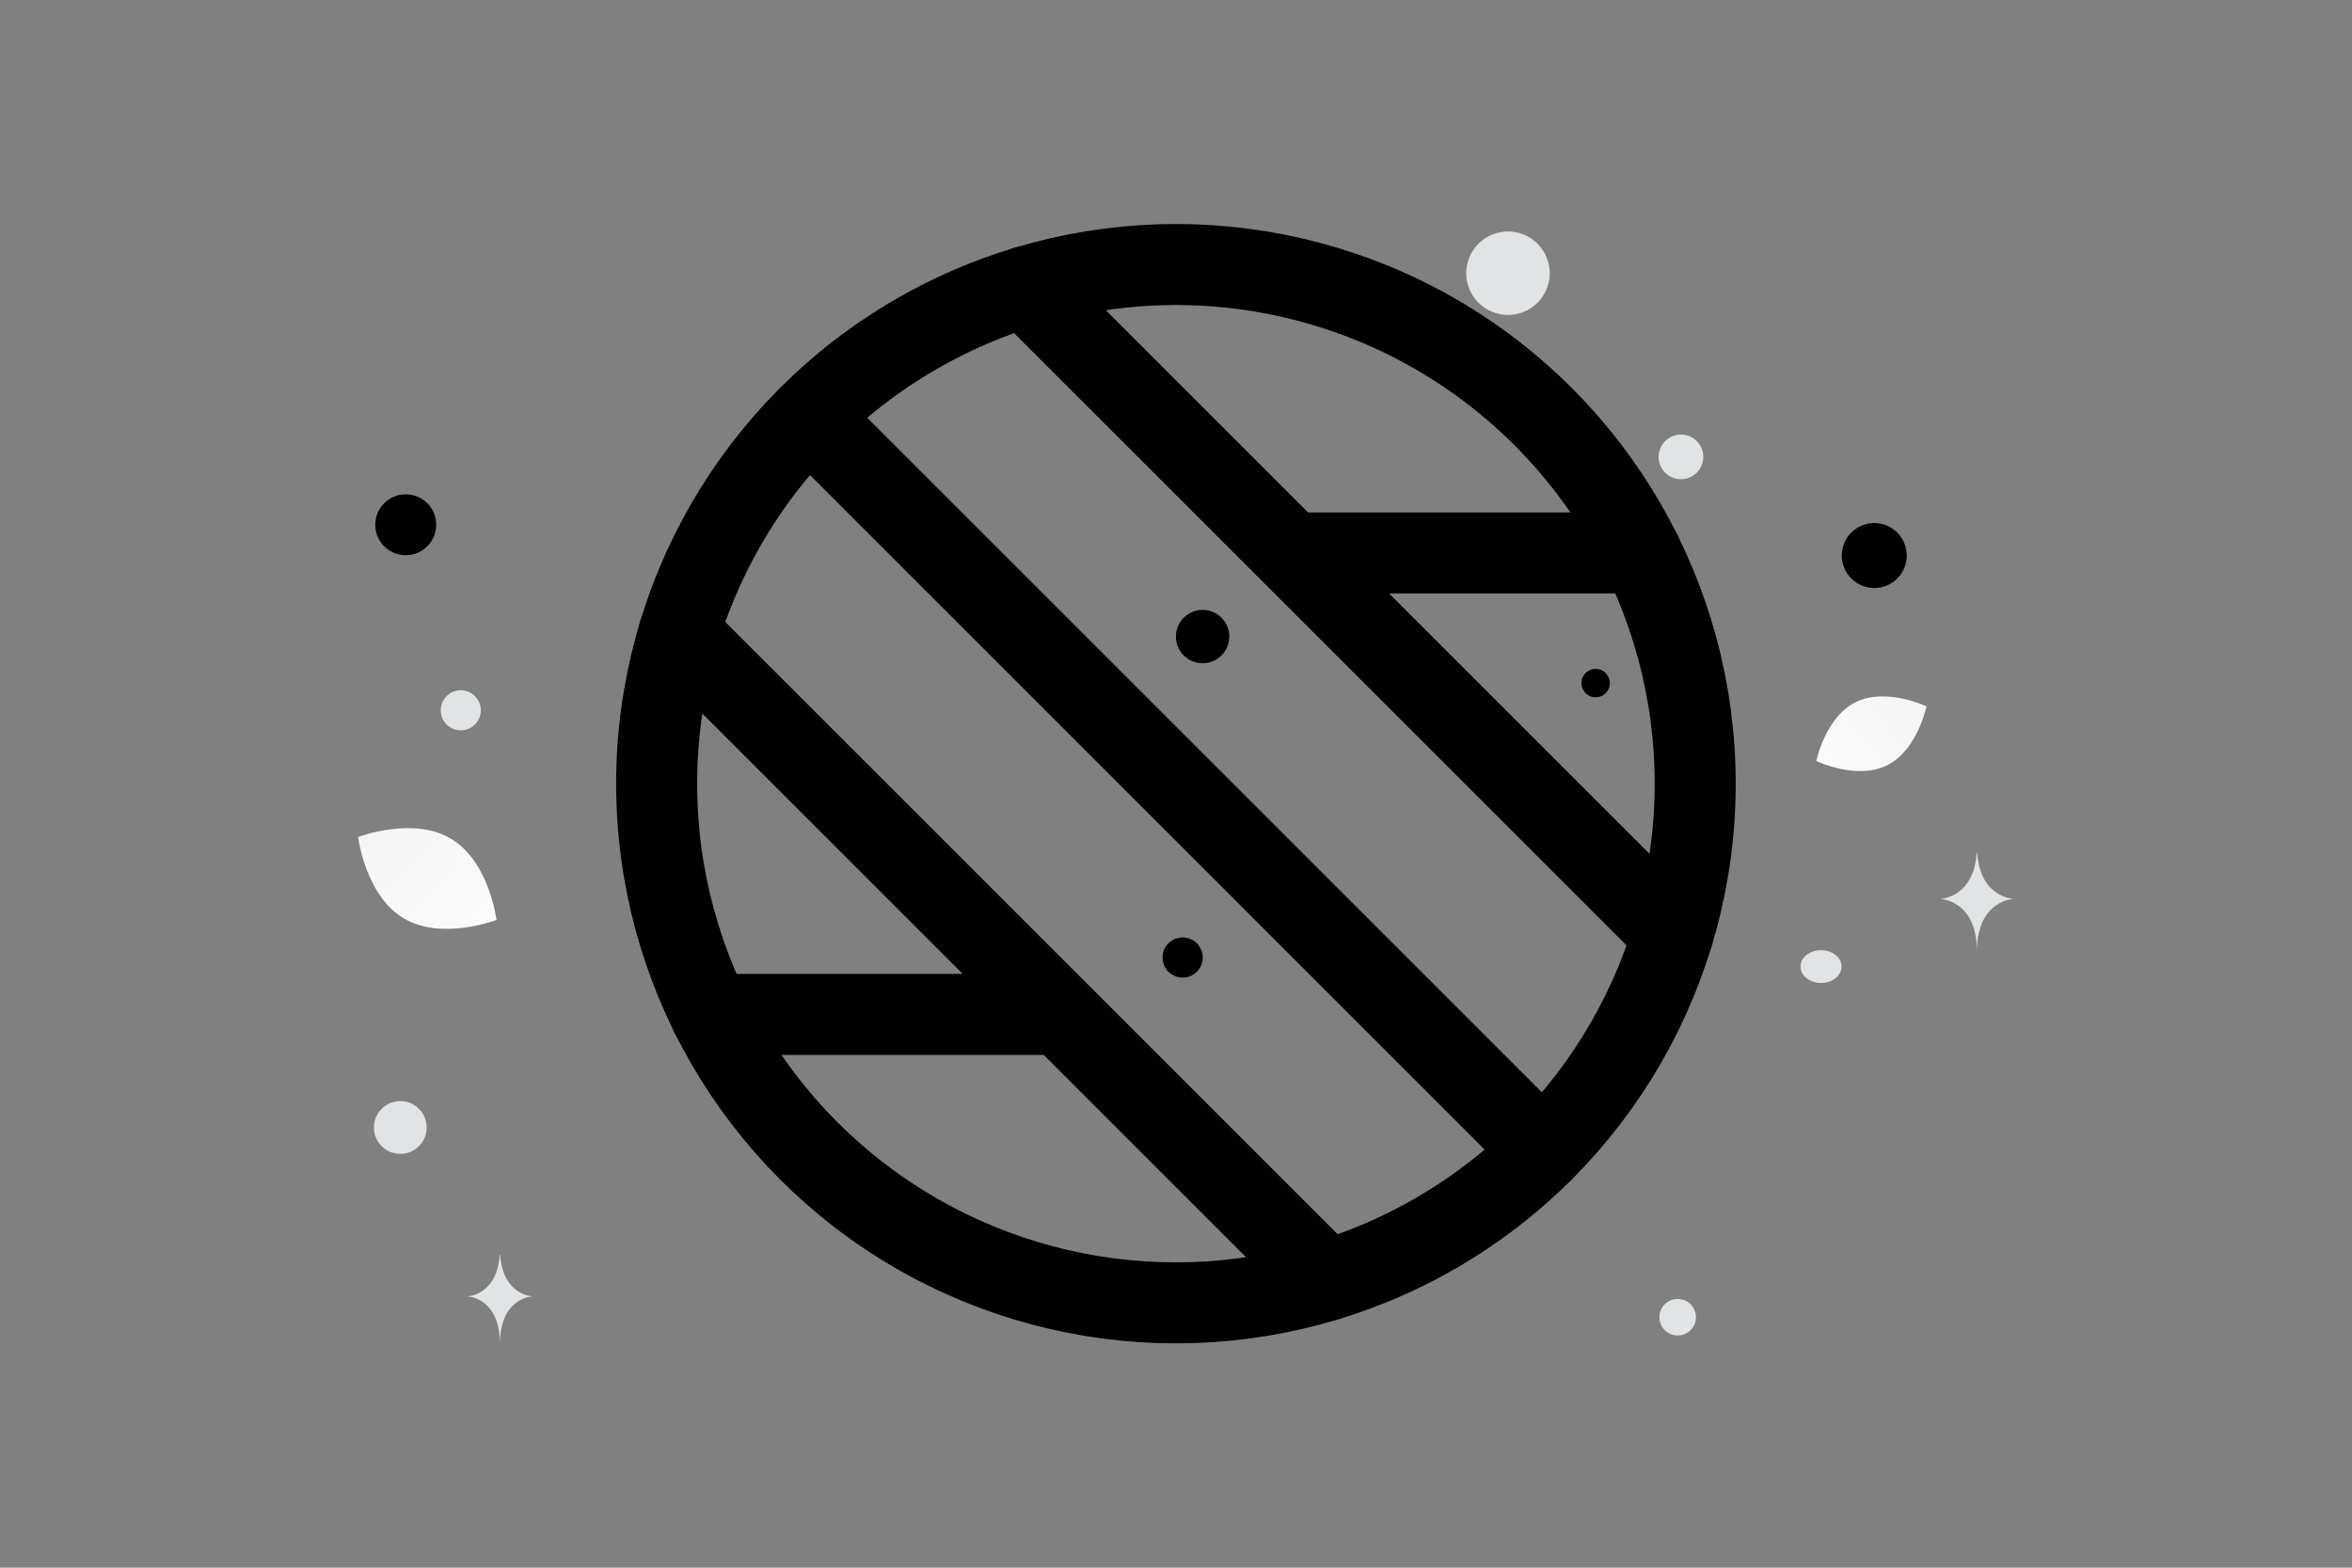 <svg width="900" height="600" viewBox="0 0 900 600" fill="none" xmlns="http://www.w3.org/2000/svg"><rect x="0" y="0" width="900" height="600" fill="#808080" stroke="none"/><path fill="transparent" d="M0 0h900v600H0z"/><circle cx="449.973" cy="299.94" r="198.705" stroke="#000" stroke-width="31" stroke-linecap="round" stroke-linejoin="round"/><path d="M494.129 211.627h133.893M271.923 388.254h133.893m184.661 52.19L309.466 159.433m330.663 198.193L392.287 109.784M259.833 242.271l247.804 247.804" stroke="#000" stroke-width="31" stroke-linecap="round" stroke-linejoin="round"/><path d="M722.093 292.911c-11.635 5.772-27.078-1.649-27.078-1.649s3.432-16.776 15.073-22.54c11.636-5.772 27.073 1.641 27.073 1.641s-3.432 16.776-15.068 22.548z" fill="url(#a)"/><path d="M154.398 351.428c14.622 8.764 35.599.663 35.599.663s-2.743-22.306-17.373-31.059c-14.622-8.764-35.59-.673-35.59-.673s2.743 22.306 17.364 31.069z" fill="url(#b)"/><circle cx="717.197" cy="212.62" r="12.432" transform="rotate(180 717.197 212.62)" fill="#000"/><circle r="11.655" transform="matrix(-1 0 0 1 155.258 200.835)" fill="#000"/><circle r="5.439" transform="matrix(-1 0 0 1 610.578 261.44)" fill="#000"/><circle r="6.993" transform="matrix(-1 0 0 1 641.967 504.133)" fill="#E1E4E5"/><circle r="10.101" transform="matrix(-1 0 0 1 153.173 431.521)" fill="#E1E4E5"/><circle r="7.688" transform="matrix(-1 0 0 1 452.543 366.471)" fill="#000"/><circle r="8.547" transform="matrix(-1 0 0 1 643.225 174.859)" fill="#E1E4E5"/><circle r="7.675" transform="scale(1 -1) rotate(-75 -88.983 -250.816)" fill="#E1E4E5"/><circle r="10.21" transform="matrix(-1 0 0 1 460.183 243.631)" fill="#000"/><ellipse rx="7.854" ry="6.283" transform="matrix(-1 0 0 1 696.824 369.931)" fill="#E1E4E5"/><circle r="15.973" transform="scale(1 -1) rotate(-75 220.384 -428.287)" fill="#E1E4E5"/><path d="M756.387 326.535h.205c1.217 17.239 14.037 17.504 14.037 17.504s-14.137.276-14.137 20.196c0-19.92-14.138-20.196-14.138-20.196s12.816-.265 14.033-17.504zM191.212 480.306h.182c1.08 15.602 12.456 15.842 12.456 15.842s-12.544.25-12.544 18.279c0-18.029-12.545-18.279-12.545-18.279s11.372-.24 12.451-15.842z" fill="#E1E4E5"/><defs><linearGradient id="a" x1="677.412" y1="310.915" x2="773.381" y2="235.003" gradientUnits="userSpaceOnUse"><stop stop-color="#fff"/><stop offset="1" stop-color="#EEE"/></linearGradient><linearGradient id="b" x1="210.98" y1="379.637" x2="93.33" y2="270.325" gradientUnits="userSpaceOnUse"><stop stop-color="#fff"/><stop offset="1" stop-color="#EEE"/></linearGradient></defs></svg>